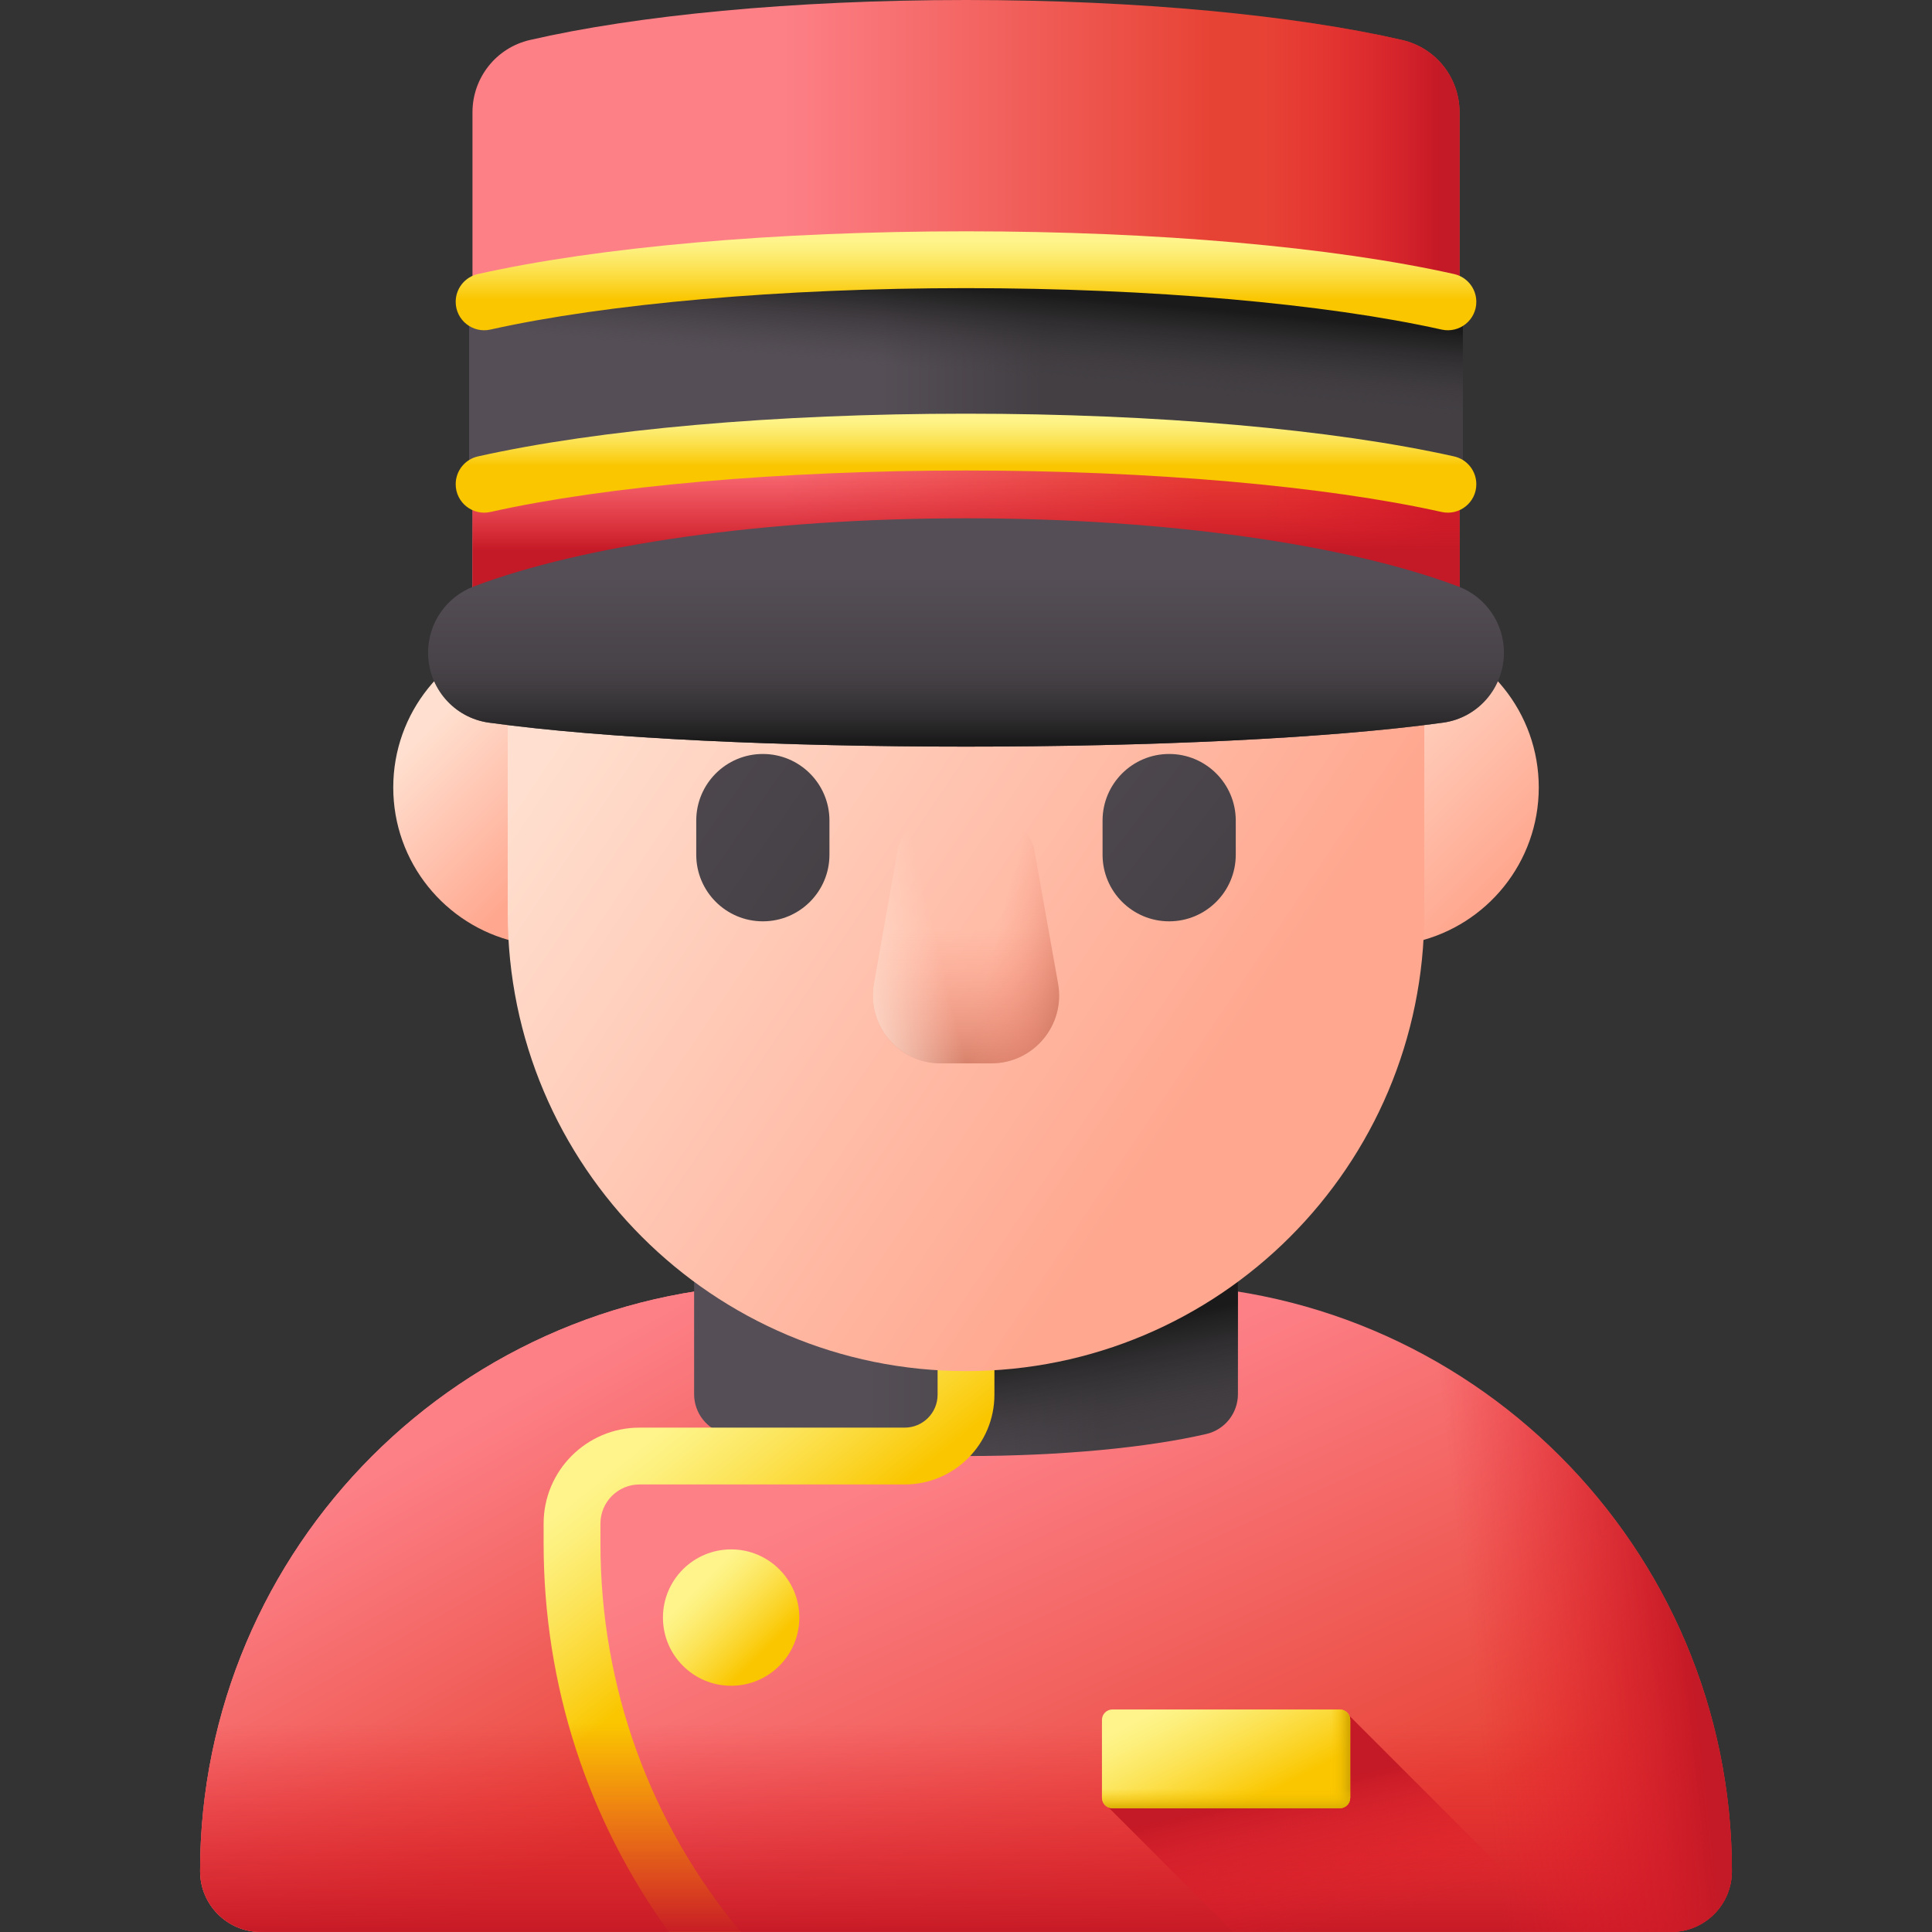 <svg id="Capa_1" enable-background="new 0 0 510 510" height="512" viewBox="0 0 510 510" width="512" xmlns="http://www.w3.org/2000/svg" xmlns:xlink="http://www.w3.org/1999/xlink"><rect x="0" y="0" width="510" height="510" fill="#333333" stroke="none"/><linearGradient id="lg1"><stop offset="0" stop-color="#ffdfcf"/><stop offset="1" stop-color="#ffa78f"/></linearGradient><linearGradient id="SVGID_1_" gradientUnits="userSpaceOnUse" x1="116.116" x2="149.754" xlink:href="#lg1" y1="189.792" y2="223.431"/><linearGradient id="SVGID_00000144304924519227701860000017419808365025490337_" gradientUnits="userSpaceOnUse" x1="351.336" x2="398.408" xlink:href="#lg1" y1="183.402" y2="230.474"/><linearGradient id="lg2"><stop offset="0" stop-color="#fd8087"/><stop offset="1" stop-color="#e74335"/></linearGradient><linearGradient id="SVGID_00000026861959850765073070000008418502352888126341_" gradientUnits="userSpaceOnUse" x1="217.919" x2="275.919" xlink:href="#lg2" y1="397.613" y2="524.613"/><linearGradient id="SVGID_00000038390161868730077160000002596225618701950129_" gradientUnits="userSpaceOnUse" x1="127.957" x2="183.957" xlink:href="#lg2" y1="372.947" y2="471.447"/><linearGradient id="lg3"><stop offset="0" stop-color="#554e56"/><stop offset="1" stop-color="#433f43"/></linearGradient><linearGradient id="SVGID_00000016062108473803418360000008325195584275070641_" gradientTransform="matrix(1 0 0 -1 0 651.064)" gradientUnits="userSpaceOnUse" x1="228.375" x2="290.811" xlink:href="#lg3" y1="312.06" y2="312.06"/><linearGradient id="lg4"><stop offset="0" stop-color="#433f43" stop-opacity="0"/><stop offset="1" stop-color="#1a1a1a"/></linearGradient><linearGradient id="SVGID_00000012468927170687655480000011030032621302144131_" gradientUnits="userSpaceOnUse" x1="299.11" x2="293.11" xlink:href="#lg4" y1="381.03" y2="350.363"/><linearGradient id="lg5"><stop offset="0" stop-color="#fef48b"/><stop offset=".146" stop-color="#fdf07e"/><stop offset=".416" stop-color="#fce55c"/><stop offset=".778" stop-color="#fbd325"/><stop offset="1" stop-color="#fac600"/></linearGradient><linearGradient id="SVGID_00000058567864965139212750000007222879866605010365_" gradientUnits="userSpaceOnUse" x1="175.962" x2="207.962" xlink:href="#lg5" y1="376.032" y2="416.032"/><linearGradient id="SVGID_00000041278059482603218890000003278959304552974247_" gradientUnits="userSpaceOnUse" x1="173.783" x2="335.159" xlink:href="#lg1" y1="155.342" y2="263.83"/><linearGradient id="SVGID_00000143607499235906441750000003491232269553109128_" gradientUnits="userSpaceOnUse" x1="141.752" x2="228.418" xlink:href="#lg3" y1="179.842" y2="239.842"/><linearGradient id="SVGID_00000076596238770113847730000011989345271980539013_" gradientUnits="userSpaceOnUse" x1="256.159" x2="335.493" xlink:href="#lg3" y1="180.113" y2="242.113"/><linearGradient id="lg6"><stop offset="0" stop-color="#f89580" stop-opacity="0"/><stop offset=".262" stop-color="#f1907b" stop-opacity=".262"/><stop offset=".636" stop-color="#de826c" stop-opacity=".638"/><stop offset=".997" stop-color="#c5715a"/></linearGradient><linearGradient id="SVGID_00000016047191909018296430000012684559243180625287_" gradientUnits="userSpaceOnUse" x1="255.001" x2="255.001" xlink:href="#lg6" y1="245.262" y2="287.306"/><linearGradient id="SVGID_00000102533049020802425340000005282849575490228885_" gradientUnits="userSpaceOnUse" x1="262.256" x2="287.064" xlink:href="#lg6" y1="250.286" y2="256.32"/><linearGradient id="SVGID_00000035515821979913976090000015518091339966042300_" gradientTransform="matrix(-1 0 0 1 -1618 0)" gradientUnits="userSpaceOnUse" x1="-1865.745" x2="-1840.937" y1="250.286" y2="256.32"><stop offset="0" stop-color="#ffddcd" stop-opacity="0"/><stop offset=".997" stop-color="#ffddcd"/></linearGradient><linearGradient id="lg7"><stop offset="0" stop-color="#e41f2d" stop-opacity="0"/><stop offset=".346" stop-color="#de1e2b" stop-opacity=".346"/><stop offset=".804" stop-color="#ce1b28" stop-opacity=".804"/><stop offset="1" stop-color="#c41926"/></linearGradient><linearGradient id="SVGID_00000100351300056697856650000003384561099070004877_" gradientUnits="userSpaceOnUse" x1="255.001" x2="255.001" xlink:href="#lg7" y1="455" y2="511.509"/><linearGradient id="SVGID_00000049211791192598772540000000709718398375134878_" gradientUnits="userSpaceOnUse" x1="386.974" x2="444.308" xlink:href="#lg7" y1="425.163" y2="418.496"/><linearGradient id="SVGID_00000126290407562843658390000017325930593858040719_" gradientUnits="userSpaceOnUse" x1="356.129" x2="347.462" xlink:href="#lg7" y1="507.865" y2="470.865"/><linearGradient id="SVGID_00000020376249975365887660000006380783315216860557_" gradientTransform="matrix(0 1 1 0 -811.966 811.966)" gradientUnits="userSpaceOnUse" x1="-365.393" x2="-336" xlink:href="#lg5" y1="1126.487" y2="1141.64"/><linearGradient id="lg8"><stop offset="0" stop-color="#fac600" stop-opacity="0"/><stop offset=".408" stop-color="#efbd01" stop-opacity=".408"/><stop offset="1" stop-color="#d7aa02"/></linearGradient><linearGradient id="SVGID_00000139982141914896841930000013066393777110460549_" gradientTransform="matrix(0 1 1 0 -811.966 811.966)" gradientUnits="userSpaceOnUse" x1="-347.674" x2="-347.674" xlink:href="#lg8" y1="1163.336" y2="1167.845"/><linearGradient id="SVGID_00000016777186109907285660000002849992690403374012_" gradientTransform="matrix(0 1 1 0 -811.966 811.966)" gradientUnits="userSpaceOnUse" x1="-339.789" x2="-334.318" xlink:href="#lg8" y1="1135.622" y2="1135.622"/><linearGradient id="SVGID_00000176753588049553550490000002974190503316418989_" gradientUnits="userSpaceOnUse" x1="206.669" x2="320.002" xlink:href="#lg2" y1="82.325" y2="82.325"/><linearGradient id="SVGID_00000023250782336029923450000001452210604368276636_" gradientUnits="userSpaceOnUse" x1="332.502" x2="380.044" xlink:href="#lg7" y1="82.325" y2="82.325"/><linearGradient id="SVGID_00000016054431088285606820000012035213593061333949_" gradientUnits="userSpaceOnUse" x1="255.002" x2="255.002" xlink:href="#lg7" y1="118" y2="145.372"/><linearGradient id="SVGID_00000031897198904606273850000015540037721398398906_" gradientUnits="userSpaceOnUse" x1="232.502" x2="275.502" xlink:href="#lg3" y1="99.985" y2="99.985"/><linearGradient id="SVGID_00000003088198060311657220000000518730856342843308_" gradientUnits="userSpaceOnUse" x1="255.782" x2="257.782" xlink:href="#lg4" y1="98.569" y2="76.069"/><linearGradient id="SVGID_00000021829232722493917110000007991125503217086621_" gradientUnits="userSpaceOnUse" x1="255.002" x2="255.002" xlink:href="#lg5" y1="63.5" y2="79.072"/><linearGradient id="SVGID_00000032644794572539510130000007188076741737004940_" gradientUnits="userSpaceOnUse" x1="255.002" x2="255.002" xlink:href="#lg5" y1="110.5" y2="123.01"/><linearGradient id="SVGID_00000163035127067581244250000013548639621874272915_" gradientUnits="userSpaceOnUse" x1="255.002" x2="255.002" xlink:href="#lg3" y1="151.852" y2="184.292"/><linearGradient id="SVGID_00000157296955136476726860000004905122455830989734_" gradientUnits="userSpaceOnUse" x1="255.002" x2="255.002" xlink:href="#lg4" y1="174.808" y2="195.625"/><linearGradient id="SVGID_00000090256664001659705550000007370890476608504466_" gradientUnits="userSpaceOnUse" x1="184.502" x2="201.765" xlink:href="#lg5" y1="418.5" y2="435.763"/><g><g><path d="m103.809 207.874c0-19.778 13.729-36.35 32.178-40.705 4.931-1.164 9.645 2.649 9.645 7.716v65.978c0 5.067-4.714 8.88-9.645 7.716-18.448-4.355-32.178-20.927-32.178-40.705z" fill="url(#SVGID_1_)"/><path d="m406.196 207.874c0-19.778-13.729-36.35-32.177-40.705-4.931-1.164-9.645 2.649-9.645 7.716v65.978c0 5.067 4.714 8.88 9.645 7.716 18.447-4.355 32.177-20.927 32.177-40.705z" fill="url(#SVGID_00000144304924519227701860000017419808365025490337_)"/></g><path d="m302.223 339.004h-94.445c-85.579 0-154.955 69.375-154.955 154.955 0 8.859 7.182 16.041 16.041 16.041h372.274c8.859 0 16.041-7.182 16.041-16.041-.001-85.579-69.377-154.955-154.956-154.955z" fill="url(#SVGID_00000026861959850765073070000008418502352888126341_)"/><path d="m255.002 339v29.18c0 8.93-7.24 16.18-16.18 16.18h-70c-9.84 0-17.82 7.98-17.82 17.82v5.26c0 37.31 12.41 73.33 34.96 102.56h-117.1c-4.43 0-8.44-1.8-11.34-4.7s-4.7-6.91-4.7-11.34c0-85.58 69.38-154.96 154.96-154.96z" fill="url(#SVGID_00000038390161868730077160000002596225618701950129_)"/><path d="m326.774 368.034v-74.383h-143.544v74.383c0 5.014 3.449 9.374 8.334 10.503 15.445 3.569 38.141 5.821 63.438 5.821s47.993-2.252 63.438-5.821c4.885-1.129 8.334-5.489 8.334-10.503z" fill="url(#SVGID_00000016062108473803418360000008325195584275070641_)"/><path d="m255.002 384.358c25.297 0 47.993-2.252 63.438-5.821 4.885-1.129 8.334-5.49 8.334-10.503v-74.383h-71.772z" fill="url(#SVGID_00000012468927170687655480000011030032621302144131_)"/><path d="m158.502 407.441v-5.262c0-5.691 4.63-10.321 10.321-10.321h70c13.057 0 23.679-10.623 23.679-23.679v-17.179h-15v17.179c0 4.786-3.893 8.679-8.679 8.679h-70c-13.962 0-25.321 11.359-25.321 25.321v5.262c0 37.338 11.597 72.888 33.068 102.559h18.989c-23.99-28.756-37.057-64.651-37.057-102.559z" fill="url(#SVGID_00000058567864965139212750000007222879866605010365_)"/><g><g><g><g><path d="m255.001 361.937c-66.813 0-120.976-54.163-120.976-120.976v-62.039c0-66.813 54.163-120.976 120.976-120.976 66.813 0 120.976 54.163 120.976 120.976v62.039c0 66.813-54.163 120.976-120.976 120.976z" fill="url(#SVGID_00000041278059482603218890000003278959304552974247_)"/></g></g></g><g><path d="m201.373 243.207c-9.71 0-17.581-7.871-17.581-17.581v-9.016c0-9.71 7.871-17.581 17.581-17.581 9.71 0 17.581 7.871 17.581 17.581v9.016c0 9.71-7.871 17.581-17.581 17.581z" fill="url(#SVGID_00000143607499235906441750000003491232269553109128_)"/><path d="m308.629 243.207c-9.71 0-17.581-7.871-17.581-17.581v-9.016c0-9.71 7.871-17.581 17.581-17.581 9.71 0 17.581 7.871 17.581 17.581v9.016c0 9.71-7.872 17.581-17.581 17.581z" fill="url(#SVGID_00000076596238770113847730000011989345271980539013_)"/></g><g><g><g><path d="m261.684 280.699h-13.366c-11.139 0-19.573-10.066-17.622-21.033l6.28-35.302c.8-4.496 4.709-7.771 9.276-7.771h17.5c4.567 0 8.476 3.275 9.276 7.771l6.28 35.302c1.949 10.967-6.485 21.033-17.624 21.033z" fill="url(#SVGID_00000016047191909018296430000012684559243180625287_)"/><path d="m261.684 280.699h-13.366c-11.139 0-19.573-10.066-17.622-21.033l6.28-35.302c.8-4.496 4.709-7.771 9.276-7.771h17.5c4.567 0 8.476 3.275 9.276 7.771l6.28 35.302c1.949 10.967-6.485 21.033-17.624 21.033z" fill="url(#SVGID_00000102533049020802425340000005282849575490228885_)"/><path d="m248.317 280.699h13.366c11.139 0 19.573-10.066 17.622-21.033l-6.28-35.302c-.8-4.496-4.709-7.771-9.276-7.771h-17.5c-4.567 0-8.476 3.275-9.276 7.771l-6.28 35.302c-1.949 10.967 6.485 21.033 17.624 21.033z" fill="url(#SVGID_00000035515821979913976090000015518091339966042300_)"/></g></g></g></g><path d="m457.178 493.959c0-26.599-6.706-51.631-18.513-73.503h-367.328c-11.808 21.872-18.513 46.903-18.513 73.503 0 8.817 7.115 15.967 15.916 16.034h372.522c8.801-.067 15.916-7.216 15.916-16.034z" fill="url(#SVGID_00000100351300056697856650000003384561099070004877_)"/><path d="m326.669 340.93v169.07h114.469c8.859 0 16.041-7.182 16.041-16.041-.001-77.26-56.548-141.306-130.51-153.029z" fill="url(#SVGID_00000049211791192598772540000000709718398375134878_)"/><path d="m356.175 452.889-64.006 23.778 33.327 33.327h87.783z" fill="url(#SVGID_00000126290407562843658390000017325930593858040719_)"/><g><path d="m356.424 474.558v-20.534c0-1.529-1.239-2.768-2.768-2.768h-60c-1.529 0-2.768 1.239-2.768 2.768v20.534c0 1.529 1.239 2.768 2.768 2.768h60c1.529 0 2.768-1.239 2.768-2.768z" fill="url(#SVGID_00000020376249975365887660000006380783315216860557_)"/><path d="m343.156 451.257h10.5c1.529 0 2.768 1.239 2.768 2.768v20.534c0 1.529-1.239 2.768-2.768 2.768h-10.5z" fill="url(#SVGID_00000139982141914896841930000013066393777110460549_)"/><path d="m290.888 474.558v-10.788h65.536v10.788c0 1.529-1.239 2.768-2.768 2.768h-60c-1.529 0-2.768-1.239-2.768-2.768z" fill="url(#SVGID_00000016777186109907285660000002849992690403374012_)"/></g><path d="m385.282 29.631v135.019h-260.56v-135.019c0-9.101 6.261-17.016 15.128-19.065 28.036-6.478 69.233-10.566 115.152-10.566s87.116 4.088 115.152 10.566c8.867 2.048 15.128 9.964 15.128 19.065z" fill="url(#SVGID_00000176753588049553550490000002974190503316418989_)"/><path d="m370.154 10.566c-28.036-6.478-69.234-10.566-115.152-10.566h-.001v164.65h130.281v-135.019c0-9.101-6.261-17.017-15.128-19.065z" fill="url(#SVGID_00000023250782336029923450000001452210604368276636_)"/><path d="m124.722 92h260.56v72.65h-260.56z" fill="url(#SVGID_00000016054431088285606820000012035213593061333949_)"/><path d="m255.002 116.704c55.445 0 104.053 5.88 131.167 14.71v-48.147c-27.113-8.83-75.722-14.71-131.167-14.71s-104.053 5.88-131.167 14.71v48.147c27.114-8.83 75.722-14.71 131.167-14.71z" fill="url(#SVGID_00000031897198904606273850000015540037721398398906_)"/><path d="m255.002 116.704c55.445 0 104.053 5.88 131.167 14.71v-48.147c-27.113-8.83-75.722-14.71-131.167-14.71s-104.053 5.88-131.167 14.71v48.147c27.114-8.83 75.722-14.71 131.167-14.71z" fill="url(#SVGID_00000003088198060311657220000000518730856342843308_)"/><g><path d="m389.712 79.673c0 4.821-4.467 8.376-9.172 7.325-30.577-6.834-76.883-10.938-125.538-10.938s-94.961 4.104-125.538 10.938c-4.705 1.051-9.172-2.504-9.172-7.325 0-3.52 2.438-6.565 5.872-7.334 31.888-7.14 78.492-11.279 128.838-11.279s96.95 4.14 128.838 11.279c3.434.769 5.872 3.815 5.872 7.334z" fill="url(#SVGID_00000021829232722493917110000007991125503217086621_)"/><path d="m389.712 127.815v.008c0 4.821-4.468 8.376-9.172 7.324-30.576-6.835-76.873-10.948-125.538-10.948s-94.962 4.113-125.538 10.948c-4.705 1.052-9.172-2.504-9.172-7.324v-.008c0-3.52 2.438-6.566 5.874-7.334 31.88-7.132 78.493-11.28 128.837-11.28s96.956 4.148 128.837 11.28c3.434.768 5.872 3.813 5.872 7.334z" fill="url(#SVGID_00000032644794572539510130000007188076741737004940_)"/></g><g><path d="m113.002 172.274c0-7.771 4.807-14.727 12.077-17.471 28.843-10.886 76.286-17.985 129.923-17.985s101.079 7.099 129.923 17.985c7.27 2.744 12.077 9.7 12.077 17.471 0 9.3-6.84 17.213-16.053 18.485-61.143 8.443-190.751 8.443-251.894 0-9.213-1.272-16.053-9.184-16.053-18.485z" fill="url(#SVGID_00000163035127067581244250000013548639621874272915_)"/><path d="m125.079 154.803c-7.27 2.744-12.077 9.701-12.077 17.471 0 9.301 6.84 17.213 16.053 18.485 61.143 8.443 190.751 8.443 251.894 0 9.213-1.272 16.053-9.185 16.053-18.485 0-7.771-4.807-14.727-12.077-17.471-.725-.273-1.469-.543-2.217-.811h-255.411c-.748.268-1.493.537-2.218.811z" fill="url(#SVGID_00000157296955136476726860000004905122455830989734_)"/></g><circle cx="193.002" cy="427" fill="url(#SVGID_00000090256664001659705550000007370890476608504466_)" r="18"/></g></svg>